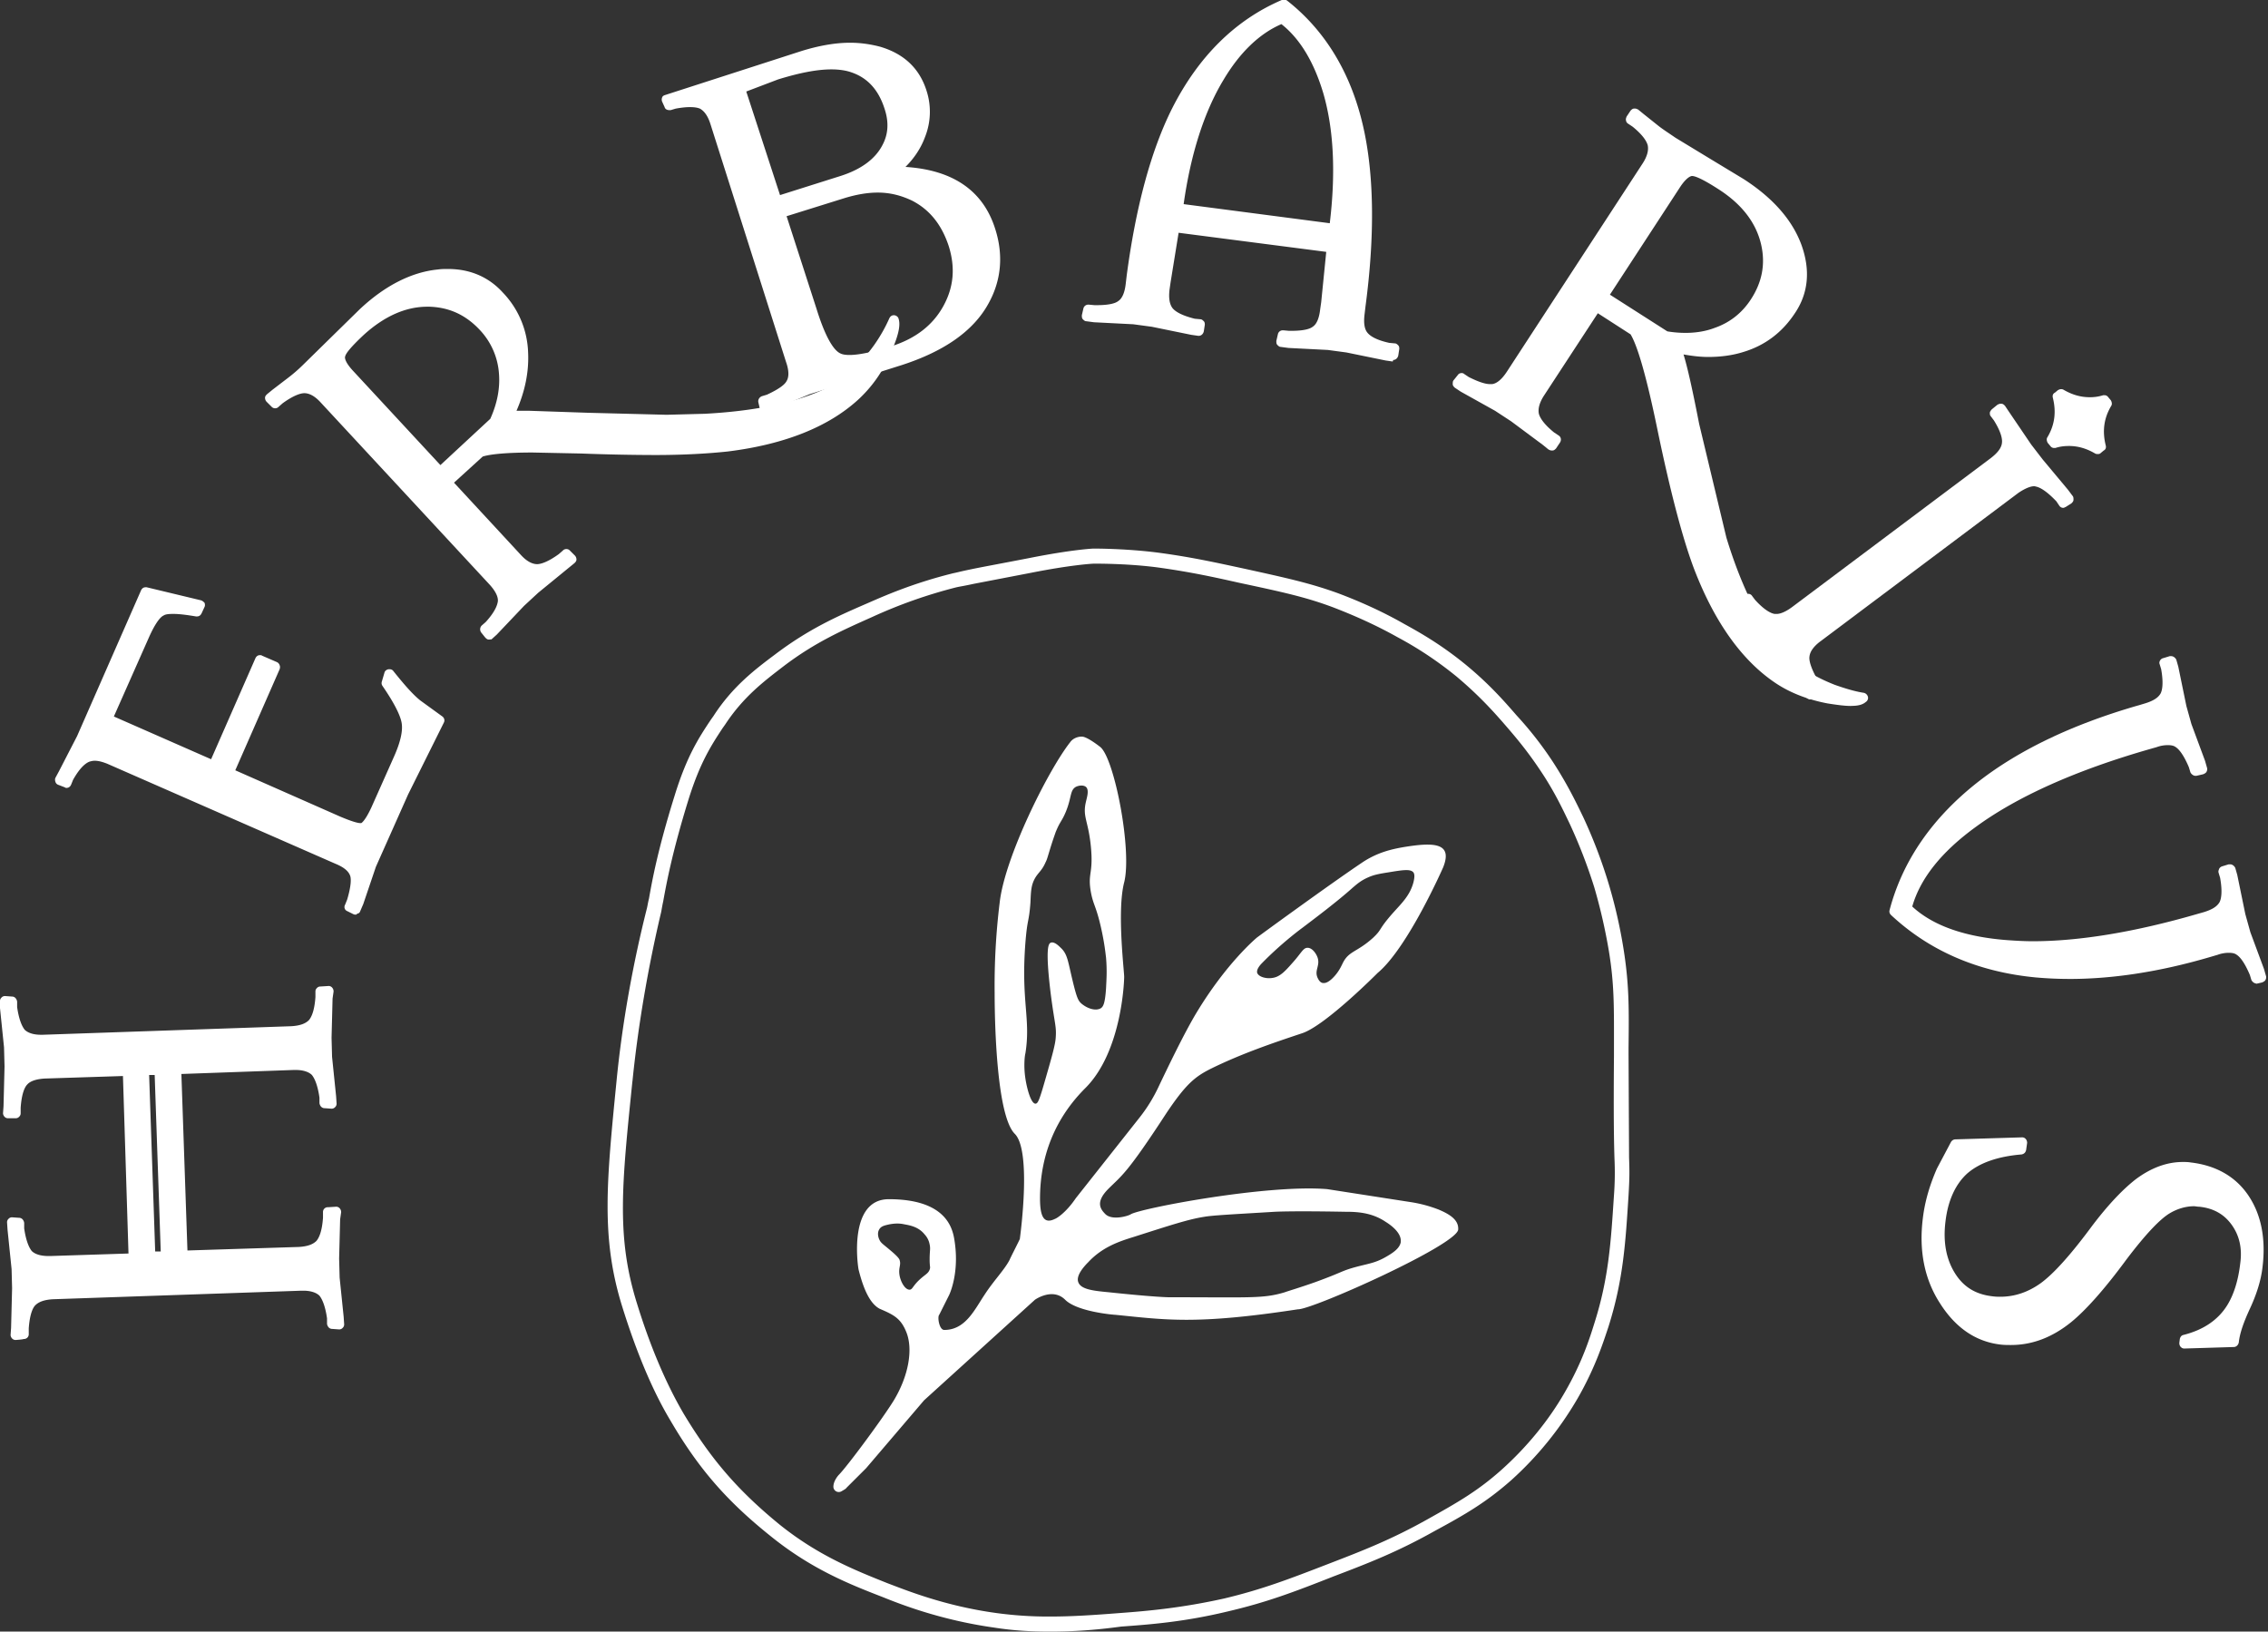 <svg xmlns="http://www.w3.org/2000/svg" width="139" height="100" fill="#fff" viewBox="0 0 139 100"><rect x="0" y="0" width="139" height="100" fill="#333333" stroke="none"/><path d="M133.874 82.65c-.093 0-.155-.031-.217-.092s-.092-.154-.092-.247l.031-.246c.03-.123.092-.216.216-.246 1.235-.308 2.131-.925 2.687-1.818.401-.647.679-1.51.802-2.589.124-.924-.061-1.695-.525-2.342s-1.111-1.017-1.976-1.109c-.124 0-.247-.031-.34-.031-.494 0-1.019.154-1.482.431-.618.37-1.513 1.325-2.656 2.835-1.359 1.849-2.501 3.112-3.366 3.821-1.174.955-2.409 1.418-3.706 1.418-.216 0-.432 0-.679-.031-1.483-.185-2.718-1.017-3.675-2.527-.958-1.479-1.297-3.236-1.05-5.208.123-1.048.432-2.065.864-3.051l.865-1.633c.062-.093.155-.154.278-.154l4.077-.123a.28.28 0 0 1 .216.093c.061.062.092.154.092.246l-.061.431c-.031.154-.124.247-.278.277-1.483.123-2.594.524-3.336 1.171-.71.647-1.173 1.633-1.328 2.928-.154 1.233.031 2.28.556 3.143s1.267 1.325 2.286 1.448a3.18 3.18 0 0 0 .525.031c.864 0 1.698-.277 2.47-.832.803-.586 1.853-1.757 3.15-3.513.957-1.263 1.853-2.219 2.687-2.866.957-.709 1.915-1.048 2.872-1.048.154 0 .309 0 .494.031 1.575.185 2.779.894 3.551 2.065s1.05 2.65.834 4.376c-.092.801-.37 1.664-.772 2.527-.37.801-.617 1.479-.679 2.065-.031.154-.155.277-.309.277l-3.026.092zm4.416-22.373c-.124 0-.247-.092-.309-.216l-.093-.308c-.339-.801-.617-1.109-.803-1.233-.123-.093-.277-.123-.494-.123a2 2 0 0 0-.679.123l-.525.154c-3.057.894-5.929 1.325-8.524 1.325a23.25 23.25 0 0 1-2.099-.093c-3.552-.339-6.517-1.633-8.864-3.821-.092-.093-.123-.185-.092-.308.803-3.051 2.656-5.701 5.466-7.889 2.501-1.941 5.744-3.482 9.666-4.623l.525-.154c.494-.154.803-.339.957-.616.093-.185.186-.616.031-1.479l-.093-.308c-.061-.154.062-.339.217-.37l.401-.123h.093c.123 0 .247.092.309.216l.123.431.494 2.404.309 1.109.834 2.25.123.431c.031.092 0 .185-.03.246s-.124.123-.217.154l-.401.093h-.062c-.123 0-.247-.093-.309-.216l-.092-.308c-.34-.801-.618-1.109-.803-1.233-.124-.092-.278-.123-.494-.123a1.99 1.99 0 0 0-.68.123l-.432.123c-4.509 1.294-8.091 2.897-10.624 4.746-2.13 1.541-3.427 3.174-3.922 4.9 1.297 1.202 3.305 1.88 5.899 2.065.463.031.957.062 1.482.062 2.841 0 6.238-.555 10.068-1.664l.432-.123c.494-.154.803-.339.957-.616.093-.185.186-.616.031-1.479l-.092-.308c-.031-.093 0-.154.031-.247a.31.31 0 0 1 .185-.154l.401-.123h.093c.124 0 .247.092.309.216l.123.431.494 2.404.309 1.109.834 2.25.124.431c.03.092 0 .185-.031.246s-.124.123-.216.154l-.402.092c.093-.031.062-.031.062-.031zm-27.331-17.411h-.062c-.092-.031-.154-.062-.216-.154l-.216-.401-1.328-2.034-.71-.924-1.575-1.849-.278-.37c-.062-.062-.062-.154-.062-.246s.062-.154.123-.216l.34-.216c.062-.031.124-.062.155-.062.092 0 .185.031.247.123l.185.247c.587.647.988.832 1.204.863h.124c.247 0 .587-.154.957-.431l12.168-9.122c.401-.308.648-.616.679-.924.031-.216-.031-.647-.494-1.387l-.185-.246c-.062-.062-.062-.154-.062-.216s.062-.154.124-.216l.339-.277c.062-.031.124-.062.186-.062h.061c.093 0 .155.062.216.123l.248.37 1.358 2.003.711.924 1.544 1.849.278.37c.061.062.061.154.061.246s-.061.154-.123.216l-.34.216c-.062.031-.123.062-.154.062a.28.28 0 0 1-.247-.123l-.186-.277c-.617-.647-.988-.832-1.204-.894-.031 0-.093-.031-.154-.031-.247 0-.587.154-.958.401l-12.167 9.122c-.402.308-.618.616-.649.924-.031.216.062.647.494 1.418l.186.277c.092.123.061.339-.062.431l-.371.277c-.061.185-.123.216-.185.216zm17.603-15.039c-.062 0-.093 0-.155-.031-.525-.308-1.05-.462-1.606-.462-.277 0-.555.031-.833.123h-.062a.28.28 0 0 1-.247-.123l-.155-.185c-.061-.092-.092-.247-.03-.339.463-.77.555-1.572.339-2.434-.031-.123 0-.247.124-.308l.185-.154c.062-.031.124-.062.185-.062a.28.28 0 0 1 .155.031c.525.308 1.05.462 1.606.462a2.61 2.61 0 0 0 .833-.123h.062a.28.28 0 0 1 .247.123l.155.185c.061.092.092.246.031.339-.464.77-.556 1.572-.34 2.435.031.123 0 .247-.124.308l-.185.154c-.062.062-.123.062-.185.062z"/><path d="M113.43 43.267c-.371 0-.834-.062-1.421-.154-1.142-.216-2.223-.616-3.119-1.202-2.069-1.356-3.767-3.698-5.034-6.965-.71-1.849-1.482-4.777-2.285-8.66-.648-3.143-1.204-5.085-1.637-5.794l-2.007-1.294-3.304 5.054c-.278.431-.371.801-.309 1.109.062.216.247.585.927 1.14l.278.185c.154.092.185.277.093.431l-.247.37c-.062.062-.123.123-.216.123h-.062c-.062 0-.124-.031-.185-.062l-.34-.277-1.946-1.448-.988-.647-2.1-1.171-.371-.247c-.062-.062-.123-.123-.123-.216s0-.185.062-.247l.247-.308c.062-.093.154-.123.247-.123.062 0 .124.031.154.062l.278.185c.556.277.988.431 1.297.431h.124c.278-.031.587-.277.895-.74l8.338-12.789c.278-.431.371-.801.309-1.109-.061-.216-.247-.586-.926-1.14l-.278-.185c-.062-.031-.123-.123-.123-.185-.031-.092 0-.154.031-.247l.247-.37c.062-.062.124-.123.216-.123h.062c.062 0 .124.031.186.062l.339.277.927.74c.278.216.617.431 1.019.709l2.131 1.294 2.038 1.233c1.822 1.171 2.995 2.527 3.551 4.037.556 1.541.433 2.958-.401 4.191-.772 1.171-1.822 1.972-3.15 2.373-.679.216-1.421.308-2.162.308-.494 0-.988-.062-1.513-.154.247.801.556 2.188.957 4.253l1.668 6.965c.834 2.743 1.884 4.931 3.057 6.471.494.616 1.112 1.171 1.822 1.664.556.37 1.143.647 1.761.894.617.216 1.204.401 1.791.493.123.031.216.123.247.246s-.031.247-.124.308c-.216.185-.494.246-.926.246zm-11.241-22.958a6.75 6.75 0 0 0 1.111.093c.618 0 1.236-.093 1.792-.308.895-.308 1.667-.894 2.223-1.757.68-1.048.896-2.157.618-3.359-.309-1.325-1.174-2.465-2.625-3.39-1.05-.678-1.452-.801-1.606-.801v-.308.308c-.062 0-.34.062-.772.74l-4.262 6.533 3.521 2.25zm-16.831 1.848l-.432-.062-2.409-.493-1.143-.154-2.409-.123-.463-.062c-.093 0-.154-.062-.216-.123s-.062-.154-.062-.247l.093-.401a.3.3 0 0 1 .309-.247h.031l.34.031h.154c.772 0 1.143-.123 1.297-.247.247-.154.401-.524.463-1.079l.062-.431.309-3.082-9.048-1.171-.494 3.051-.062.431c-.062.524 0 .894.185 1.14.154.185.494.431 1.359.647l.34.031c.093 0 .154.062.216.123s.062.154.062.216l-.062.401c-.031.154-.154.277-.309.277h-.031l-.432-.062-2.409-.493-1.143-.154-2.409-.123-.463-.062c-.093 0-.154-.062-.216-.123s-.062-.154-.062-.247l.093-.401a.3.3 0 0 1 .309-.246h.031l.34.031h.154c.772 0 1.143-.123 1.297-.247.247-.154.402-.524.463-1.048l.062-.524c.556-4.191 1.482-7.643 2.779-10.231 1.606-3.174 3.86-5.424 6.732-6.656.031-.031.093-.031.123-.031.062 0 .124.031.185.062 2.44 1.911 4.046 4.653 4.756 8.105.587 2.866.618 6.441.062 10.632l-.062.524c-.062.524 0 .894.185 1.109.154.185.494.431 1.328.616l.34.031c.093 0 .155.062.216.123s.062.154.062.216l-.062.401c-.031.154-.154.277-.309.277l-.031.093zm-3.86-8.475c.371-3.082.247-5.763-.401-7.982-.556-1.849-1.39-3.297-2.563-4.222-1.359.586-2.563 1.757-3.551 3.421-1.174 1.941-2.007 4.53-2.44 7.612l8.956 1.171zM46.879 25.27c-.062 0-.093 0-.154-.031s-.124-.123-.155-.185l-.093-.401c-.031-.154.062-.308.216-.37l.309-.093c.803-.37 1.112-.647 1.204-.832.154-.247.154-.647-.031-1.171L43.544 7.612c-.154-.493-.371-.801-.648-.955-.154-.062-.34-.092-.618-.092-.247 0-.525.031-.865.092l-.309.092h-.093c-.124 0-.247-.062-.278-.185l-.154-.339a.34.34 0 0 1 0-.247c.031-.092.093-.123.185-.154l8.307-2.681c1.081-.339 2.1-.524 3.026-.524.649 0 1.266.092 1.853.247 1.451.431 2.409 1.325 2.841 2.712a4.17 4.17 0 0 1-.093 2.804c-.247.678-.649 1.294-1.204 1.849 2.903.185 4.756 1.448 5.497 3.79.525 1.633.37 3.205-.432 4.622-.926 1.664-2.718 2.897-5.281 3.729l-5.651 1.787-2.224.925-.432.154c-.031.031-.062.031-.093.031zm3.181-6.287c.648 2.065 1.173 2.558 1.451 2.681.123.062.309.092.556.092.587 0 1.452-.185 2.625-.555 1.421-.462 2.471-1.263 3.119-2.434s.741-2.373.34-3.667c-.432-1.325-1.173-2.25-2.254-2.804-.648-.308-1.328-.493-2.1-.493-.649 0-1.328.123-2.038.339l-3.551 1.109 1.853 5.732zm-2.254-7.026l3.706-1.171c1.266-.401 2.131-1.048 2.563-1.88.371-.678.401-1.418.154-2.188-.371-1.202-1.05-1.941-2.038-2.28-.34-.123-.772-.185-1.235-.185-.896 0-1.976.216-3.273.616l-1.946.74 2.069 6.348z"/><path d="M29.956 39.199c-.093 0-.154-.062-.216-.123l-.247-.308a.33.33 0 0 1 .031-.431l.247-.216c.587-.647.71-1.048.741-1.264.031-.277-.154-.647-.525-1.048L19.641 24.653c-.34-.37-.679-.555-.988-.555-.216 0-.648.123-1.328.616l-.247.216a.28.28 0 0 1-.216.093.28.28 0 0 1-.216-.093l-.309-.308a.35.35 0 0 1-.093-.247c0-.092.062-.154.124-.216l.34-.277.926-.709a9.42 9.42 0 0 0 .927-.801l1.791-1.757 1.698-1.664c1.575-1.479 3.212-2.28 4.787-2.434.216-.031.401-.031.618-.031 1.359 0 2.502.493 3.366 1.448a5.55 5.55 0 0 1 1.544 3.636c.062 1.202-.185 2.404-.71 3.606h.772l3.613.123 4.818.123 2.347-.062c2.872-.154 5.25-.616 7.041-1.387.741-.308 1.42-.77 2.038-1.356a9.69 9.69 0 0 0 1.297-1.479 9.6 9.6 0 0 0 .926-1.633c.062-.123.154-.185.278-.185s.247.093.278.185c.093.277.154.77-.525 2.25a8.05 8.05 0 0 1-1.946 2.743c-1.822 1.664-4.509 2.743-7.998 3.174-1.143.123-2.656.216-4.447.216a125.04 125.04 0 0 1-4.509-.092l-2.996-.062c-1.513 0-2.563.092-3.057.247l-1.76 1.602 4.107 4.438c.34.37.679.555.988.555.216 0 .649-.123 1.328-.616l.247-.216a.28.28 0 0 1 .216-.093.28.28 0 0 1 .216.093l.309.308a.35.35 0 0 1 .093.247c0 .092-.062.154-.123.216l-.34.277-1.884 1.541-.865.801-1.668 1.757-.34.308c0-.031-.062 0-.154 0zm-3.768-20.401c-1.328 0-2.625.585-3.86 1.695-.927.863-1.143 1.202-1.174 1.356-.031.062-.031.339.525.924l5.312 5.732 3.057-2.835c.432-.955.618-1.911.525-2.866a4.33 4.33 0 0 0-1.174-2.589c-.865-.924-1.884-1.387-3.119-1.418h-.093zm-4.385 37.258c-.062 0-.093 0-.154-.031l-.371-.185c-.154-.062-.216-.246-.123-.401l.123-.308c.247-.832.247-1.264.185-1.448-.093-.277-.371-.524-.896-.74l-13.99-6.132c-.309-.123-.556-.185-.772-.185-.124 0-.247.031-.34.062-.216.093-.556.339-.988 1.109l-.124.308c-.062.123-.154.185-.278.185-.031 0-.062 0-.093-.031l-.401-.154c-.093-.031-.154-.092-.185-.185s-.031-.185 0-.247l.216-.401 1.112-2.157 3.922-8.937c.062-.123.154-.185.278-.185h.062l3.335.801c.093.031.155.092.216.154.031.092.031.185 0 .247l-.185.401c-.062.123-.154.185-.278.185h-.062c-.556-.093-1.019-.154-1.39-.154-.34 0-.494.031-.587.093-.154.062-.463.339-.926 1.387l-2.131 4.807 5.96 2.619 2.718-6.194c.062-.123.154-.185.278-.185.031 0 .093 0 .124.031l.926.401a.31.31 0 0 1 .154.185c.031.062.031.154 0 .246l-2.718 6.194 6.424 2.835c.803.339 1.112.401 1.235.401h.062s.216-.092.618-.955l1.359-3.051c.432-.955.587-1.664.494-2.157s-.494-1.263-1.174-2.25c-.062-.093-.062-.185-.031-.277l.154-.524c.031-.123.123-.185.247-.216h.062c.093 0 .185.031.247.123.618.77 1.143 1.387 1.637 1.787l1.359.986c.124.093.154.247.093.37l-2.193 4.407-1.976 4.438-.772 2.28-.185.431c-.031.093-.093.154-.185.154-.031.062-.062.062-.093.062zM.957 82.126a.28.28 0 0 1-.216-.092c-.062-.062-.093-.154-.093-.216l.031-.431.062-2.434-.031-1.171-.247-2.404-.031-.462a.28.28 0 0 1 .093-.216.28.28 0 0 1 .216-.092l.432.031c.154 0 .278.123.309.308v.339c.124.863.34 1.233.463 1.387.185.185.525.308 1.019.308h.124l4.787-.154-.34-10.878-4.787.154c-.525.031-.896.154-1.081.37-.154.154-.34.555-.401 1.417v.339c0 .093-.031.154-.093.216a.28.28 0 0 1-.216.092H.494a.28.28 0 0 1-.216-.092c-.062-.062-.093-.154-.093-.216l.031-.431.062-2.434-.031-1.171L0 61.787v-.431c0-.093.031-.154.093-.216a.28.28 0 0 1 .216-.093l.432.031c.154 0 .278.123.309.308v.339c.124.863.34 1.233.463 1.387.185.185.525.308.988.308h.124l15.225-.524c.525-.031.865-.154 1.081-.37.154-.185.34-.555.401-1.417v-.339c0-.093.031-.154.093-.216a.28.28 0 0 1 .216-.092l.494-.031a.28.28 0 0 1 .216.092.35.35 0 0 1 .093.247l-.062.431-.062 2.404.031 1.171.247 2.404.031.462a.28.28 0 0 1-.093.216.28.28 0 0 1-.216.093l-.432-.031c-.154 0-.278-.123-.309-.308v-.339c-.123-.863-.34-1.233-.463-1.387-.185-.185-.525-.308-.988-.308h-.124l-6.887.246.371 10.817 6.825-.216c.525-.031.865-.154 1.081-.37.154-.185.34-.555.402-1.418v-.339a.29.29 0 0 1 .309-.308l.494-.031a.28.28 0 0 1 .216.093.35.35 0 0 1 .093.246l-.062.431-.062 2.404.031 1.171.247 2.404.031.462a.28.28 0 0 1-.093.216.28.28 0 0 1-.216.093l-.432-.031c-.154 0-.278-.123-.309-.308v-.339c-.123-.863-.34-1.233-.463-1.387-.185-.185-.525-.308-.988-.308h-.123l-15.225.524c-.525.031-.865.154-1.081.37-.154.154-.34.555-.401 1.418v.339a.29.29 0 0 1-.309.308c-.031.031-.494.062-.494.062zm8.554-5.424h.34L9.48 65.885h-.34l.371 10.817zM64.358 100c-1.173 0-2.254-.062-3.428-.246-3.273-.462-5.713-1.418-6.856-1.88-2.069-.801-4.385-1.726-6.887-3.76-2.687-2.157-4.385-4.129-6.084-7.026-1.112-1.849-2.1-4.222-2.965-6.995-1.328-4.253-.957-7.704-.34-13.96.34-3.421.988-7.057 1.853-10.478.031-.123.062-.339.124-.586.185-1.048.525-2.958 1.575-6.317.741-2.404 1.482-3.544 2.224-4.653l.154-.216c1.173-1.818 2.563-2.866 3.798-3.79 2.038-1.541 3.768-2.311 5.621-3.113.988-.431 2.779-1.233 5.281-1.849.309-.062.371-.093 1.112-.246.587-.123 1.606-.308 3.52-.678 2.625-.524 3.922-.585 3.953-.585h.031c.525 0 2.378.031 4.138.277 2.007.277 3.49.616 4.941.925 2.81.616 4.2.925 5.898 1.541 1.39.524 2.749 1.14 4.046 1.88.896.493 2.224 1.233 3.768 2.496 1.421 1.171 2.316 2.188 3.119 3.112a21.88 21.88 0 0 1 2.193 2.804c.926 1.418 1.482 2.589 1.884 3.421.618 1.325 1.143 2.712 1.544 4.037s.71 2.681.926 4.037c.34 2.126.34 3.606.309 6.04v.462l.031 6.287c.031.894.031 1.233-.031 2.311-.185 2.866-.309 5.146-1.235 8.074-.309.924-.803 2.496-1.884 4.376a20.78 20.78 0 0 1-4.076 5.023c-1.575 1.387-2.872 2.126-4.694 3.112-2.254 1.264-3.984 1.941-6.176 2.774-2.501.986-4.138 1.602-6.516 2.157-2.687.647-4.818.801-6.516.924-1.575.216-2.965.308-4.354.308zM38.757 66.287c-.649 6.348-.988 9.522.278 13.59.834 2.712 1.822 4.992 2.872 6.78 1.668 2.773 3.304 4.684 5.868 6.78 2.378 1.911 4.632 2.804 6.64 3.606 1.143.431 3.49 1.387 6.64 1.818a23.49 23.49 0 0 0 3.304.216c1.359 0 2.718-.093 4.293-.216 1.668-.123 3.768-.308 6.393-.894 2.316-.555 3.922-1.171 6.392-2.126 2.162-.832 3.891-1.51 6.084-2.743 1.76-.986 3.026-1.695 4.509-3.02 1.513-1.356 2.872-2.989 3.891-4.776 1.05-1.818 1.513-3.297 1.791-4.191.895-2.804 1.019-5.054 1.204-7.858a18.47 18.47 0 0 0 .031-2.25c-.031-.955-.062-2.527-.031-6.317v-.462c0-2.404.031-3.852-.309-5.917a34.17 34.17 0 0 0-.895-3.914 31.94 31.94 0 0 0-1.513-3.914c-.401-.832-.926-1.972-1.822-3.297-.803-1.202-1.513-2.034-2.1-2.712-.772-.894-1.668-1.88-3.026-3.02-1.482-1.202-2.748-1.941-3.613-2.404-1.266-.709-2.563-1.294-3.922-1.818-1.637-.616-3.027-.925-5.775-1.51-1.513-.339-2.903-.647-4.879-.925-1.791-.247-3.644-.247-4.015-.247-.062 0-1.328.062-3.829.555l-3.521.678c-.71.154-.803.154-1.081.216a30.11 30.11 0 0 0-5.157 1.818c-1.791.801-3.49 1.541-5.435 3.02-1.204.925-2.471 1.88-3.582 3.575l-.154.216c-.71 1.079-1.39 2.126-2.1 4.407-1.019 3.297-1.359 5.208-1.544 6.225-.062.277-.093.493-.124.647-.803 3.39-1.42 6.995-1.76 10.385 0-.031 0-.031 0 0zm49.442 7.858a8.12 8.12 0 0 0-1.698-.462l-5.157-.801c-3.675-.308-11.426 1.171-12.044 1.541-.124.092-1.112.401-1.544 0-.309-.308-.649-.74.185-1.572.803-.801 1.112-.894 3.521-4.592 1.235-1.849 1.791-2.28 2.779-2.773 1.822-.894 3.706-1.541 5.559-2.157 1.421-.462 4.632-3.698 4.632-3.698 1.853-1.541 4.015-6.471 4.015-6.471.618-1.541-.618-1.541-2.471-1.233-.679.123-1.544.308-2.471.924-1.977 1.325-6.454 4.592-6.485 4.623s-1.853 1.541-3.706 4.623c-.741 1.233-1.76 3.359-2.347 4.592a9.59 9.59 0 0 1-1.112 1.787l-3.922 4.961c-.648.955-1.235 1.263-1.266 1.263-.618.308-.927 0-.927-1.233 0-1.849.463-4.468 2.779-6.78 2.254-2.25 2.378-6.626 2.378-6.78.031-.185-.463-4.037 0-5.824.494-1.941-.587-7.55-1.452-8.29 0 0-.803-.647-1.143-.647-.278 0-.556.123-.71.339-1.359 1.726-4.015 7.057-4.324 9.831a41.76 41.76 0 0 0-.309 5.547c0 2.157.154 7.55 1.235 8.629 1.019 1.017.371 5.978.309 6.441 0 .031-.618 1.233-.618 1.264-.309.616-.988 1.294-1.544 2.157-.618.924-1.173 2.157-2.471 2.157-.309 0-.432-.801-.309-.925l.618-1.233c.124-.277.618-1.541.309-3.39-.123-.74-.556-2.465-4.015-2.465-2.471 0-1.915 4.006-1.853 4.314.309 1.233.71 2.096 1.297 2.404.865.37 1.297.585 1.637 1.448.401 1.017.154 2.619-.772 4.16-.679 1.109-2.872 4.068-3.366 4.561-.031.031-.34.37-.34.74a.33.33 0 0 0 .494.277c.154-.092.278-.154.309-.216l1.204-1.202 3.551-4.16 6.794-6.163s1.081-.77 1.853 0c.741.74 2.996.924 3.088.924 3.088.308 4.941.616 11.179-.339.865.031 9.821-3.975 9.821-4.9.031-.585-.525-.924-1.174-1.202zM77.36 59.014c1.235-1.263 2.471-2.157 2.471-2.157.649-.493 2.131-1.602 3.088-2.465.154-.123.432-.401.927-.616.34-.154.648-.216 1.235-.308.926-.154 1.359-.216 1.544 0 .062.092.093.246 0 .616-.216.801-.71 1.264-1.235 1.849-.957 1.079-.648.986-1.235 1.541-.988.894-1.482.801-1.853 1.541-.093.185-.247.555-.618.924s-.556.308-.618.308c-.185-.031-.278-.246-.309-.308-.216-.462.154-.74 0-1.233-.093-.277-.34-.616-.618-.616s-.371.308-.927.924c-.463.524-.772.863-1.235.924-.371.062-.834-.062-.926-.308-.062-.216.185-.493.309-.616zM56.977 77.812c-.093.246-.247.277-.618.616-.432.401-.432.616-.618.616-.278 0-.556-.493-.618-.925-.062-.462.123-.586 0-.924-.062-.123-.247-.308-.618-.616-.401-.339-.525-.401-.618-.616-.031-.062-.154-.37 0-.616.124-.216.371-.247.618-.308.185-.031.525-.092.926 0 .34.062.865.154 1.235.616a1.21 1.21 0 0 1 .309.616c.062.277 0 .37 0 .925 0 .462.062.462 0 .616zm6.485-10.169c-.278 0-.525-.924-.618-1.541-.123-.801-.031-1.448 0-1.541.34-2.126-.278-3.174 0-6.78.123-1.541.216-1.202.309-2.465.031-.678.031-1.079.309-1.541.216-.339.401-.431.618-.925.093-.185.093-.216.309-.924.154-.493.247-.74.309-.925.278-.678.371-.647.618-1.233.371-.894.247-1.325.618-1.541.185-.092.463-.123.618 0 .216.185.062.647 0 .925-.216.924.154 1.14.309 2.773.154 1.664-.216 1.572 0 2.773.154.801.309.801.618 2.157.216.955.278 1.603.309 1.849.062.77.031 1.233 0 1.849-.062.986-.185 1.14-.309 1.233-.34.216-.896 0-1.235-.308-.185-.185-.278-.37-.618-1.849-.185-.801-.247-1.202-.618-1.541-.124-.123-.401-.401-.618-.308-.123.062-.34.277 0 3.082.247 1.941.371 2.034.309 2.773-.031.401-.216 1.079-.618 2.465-.371 1.294-.463 1.541-.618 1.541zm22.389 8.475c-.062.401-.494.678-.926.925-.649.37-1.05.401-1.853.616-.895.246-.772.308-2.471.925-.957.339-1.698.555-1.853.616-1.328.401-2.069.308-7.103.308 0 0-.803 0-3.706-.308-.988-.092-1.698-.185-1.853-.616-.154-.401.34-.955.618-1.233.865-.925 1.884-1.264 2.779-1.541 2.224-.709 3.335-1.079 4.323-1.233.525-.093 1.791-.154 4.323-.308 0 0 1.019-.062 4.323 0 .679 0 1.606.031 2.471.616.247.154.988.647.926 1.233z"/></svg>